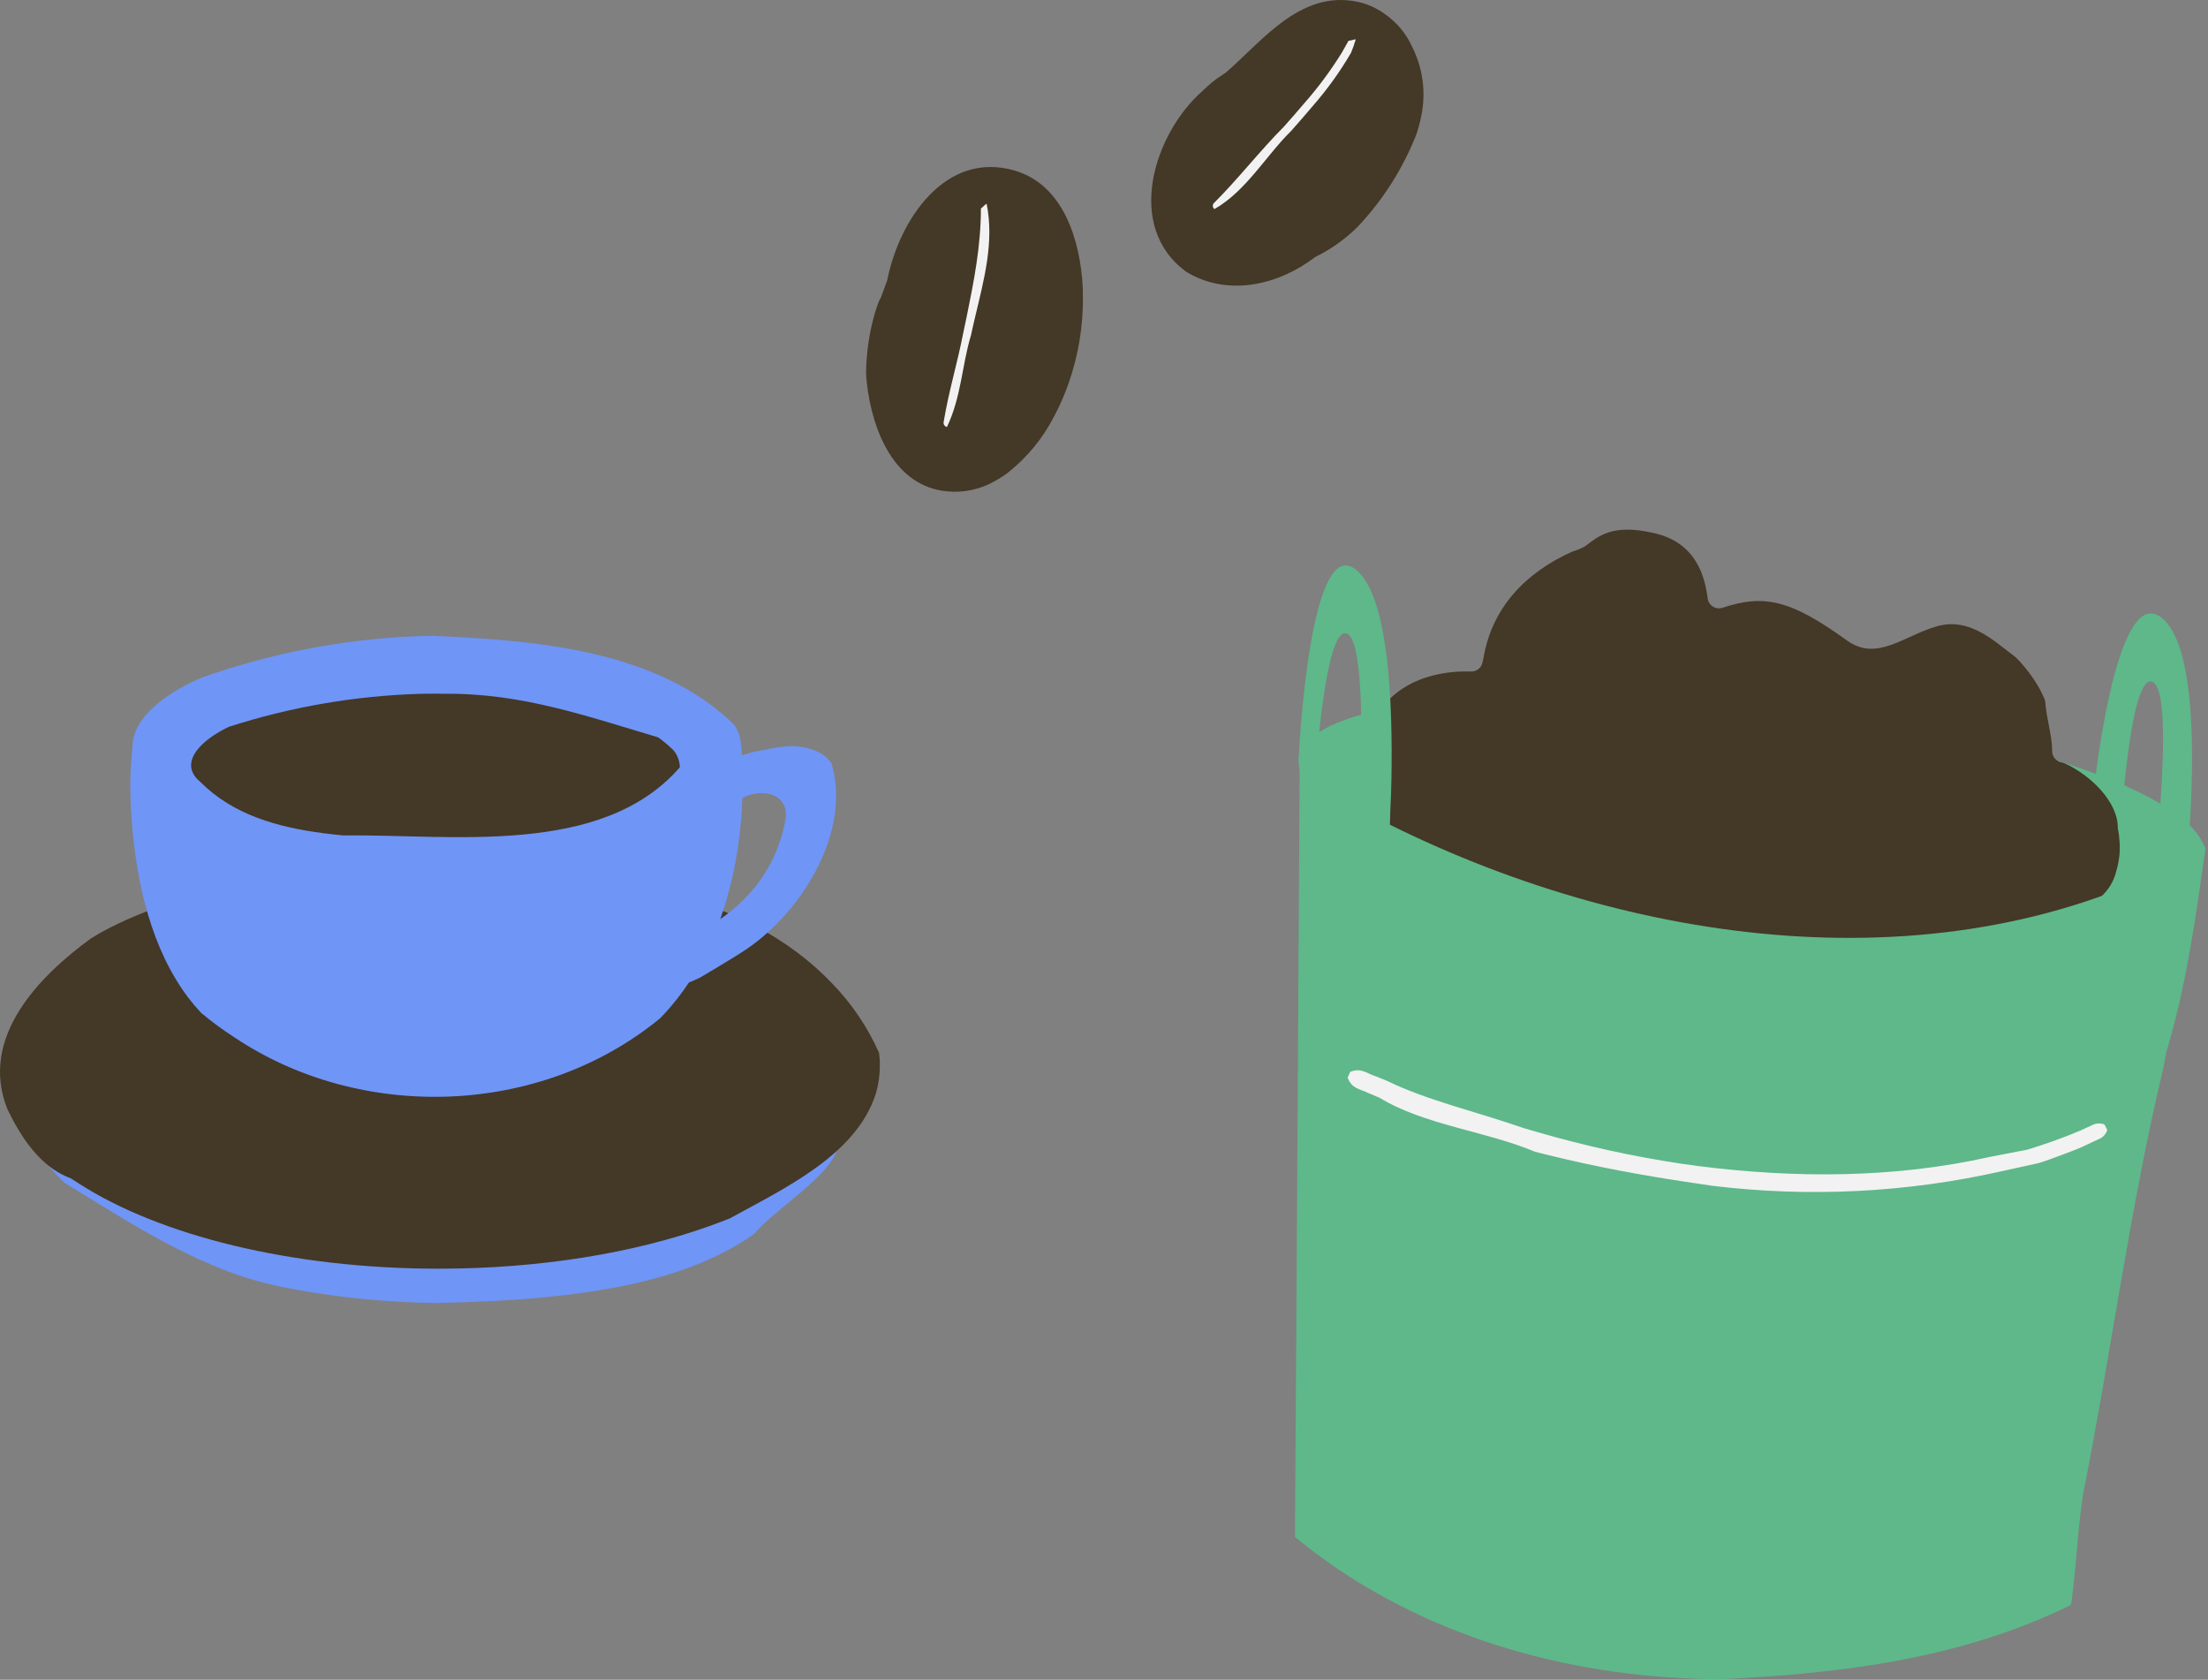 <svg width="468" height="356" viewBox="0 0 468 356" fill="none" xmlns="http://www.w3.org/2000/svg">
<rect x="0" y="0" width="468" height="356" fill="#808080" stroke="none"/>
<g clip-path="url(#clip0_321_569)">
<path d="M443.4 170.92C443.4 170.92 448.29 120.18 459 131.71C469.71 143.24 461.81 198.96 461.81 198.96L455.81 191.82C455.81 191.82 461.38 147.7 456.42 144.6C451.46 141.5 449.42 176.75 449.42 176.75L443.4 170.92Z" fill="#5EB88A"/>
<path d="M7.99 243.88C8.696 245.028 9.491 246.118 10.37 247.14C11.396 248.365 12.484 249.537 13.63 250.65C28.48 259.74 43.48 269.74 60.55 272.9L63.08 273.39C72.804 275.119 82.654 276.045 92.53 276.16C126.59 275.51 144.61 270.96 157.07 263.35C158.07 262.76 158.95 262.16 159.84 261.53C165.48 254.74 182.48 245.74 176.48 238.74C171.08 233.34 163.48 232.98 155.83 233.6C154.55 233.7 153.26 233.83 151.98 233.97C118.48 234.74 83.48 236.74 49.53 240.1C48.2 240.23 46.87 240.38 45.53 240.53L41.59 240.83C35.03 241.34 28.44 241.88 21.75 242.51C20.32 242.64 18.98 242.77 17.75 242.9C11.59 243.5 7.99 243.88 7.99 243.88Z" fill="#6F95F6"/>
<path d="M186.48 225.99C186.482 226.974 186.409 227.957 186.26 228.93C186.119 229.904 185.908 230.866 185.63 231.81C181.48 244.74 166.48 251.74 154.73 258.2C153.243 258.8 151.707 259.38 150.12 259.94C134.31 265.55 114.5 268.88 92.98 268.88C61.55 268.88 33.74 261.77 16.79 250.88C16.18 250.49 15.59 250.09 15.01 249.73C9.48 247.73 5.48 242.73 2.27 236.48C2.01 235.99 1.77 235.48 1.55 235.02C-4.52 219.76 8.48 206.76 19.28 198.88C20.547 198.087 21.853 197.347 23.2 196.66C27.999 194.227 33.023 192.264 38.2 190.8C39.5 190.42 40.82 190.07 42.2 189.73C51.56 186.95 61.2 185.63 70.72 184.73C72.053 184.597 73.413 184.477 74.8 184.37C92.57 181.78 111.57 179.78 128.26 186.29C129.47 186.51 130.66 186.75 131.84 187C133.02 187.25 134.45 187.56 135.73 187.86C149.57 190.78 162.57 195.78 173.19 205.33C174.31 206.33 175.38 207.38 176.42 208.47C180.55 212.732 183.898 217.688 186.31 223.11C186.449 224.063 186.506 225.027 186.48 225.99Z" fill="#443826"/>
<path d="M157.11 158.38C157.095 160.024 156.647 161.635 155.81 163.05C154.819 164.708 153.547 166.18 152.05 167.4C151.183 168.12 150.275 168.787 149.33 169.4C126.48 181.74 100.48 179.74 75.39 180.27L71.32 179.75C57.87 177.94 44.93 174.89 33.56 167.75C32.724 167.075 31.938 166.34 31.21 165.55C29.298 163.641 28.177 161.08 28.07 158.38C28.07 153.58 32.13 149.12 39.07 145.38C40.23 144.76 41.47 144.17 42.78 143.6C57.081 138.537 72.046 135.599 87.2 134.88C88.72 134.82 90.25 134.77 91.77 134.76C113.46 135.7 139.46 137.7 155.67 153.66C156.58 155.068 157.079 156.703 157.11 158.38Z" fill="#6F95F6"/>
<path d="M28.07 158.38C27.656 162.155 27.526 165.955 27.68 169.75C27.73 171.12 27.81 172.58 27.93 174.11C28.93 187.37 32.18 201.2 39.87 211.4C40.734 212.536 41.656 213.627 42.63 214.67C43.77 215.62 44.95 216.54 46.14 217.42C47.33 218.3 48.56 219.13 49.8 219.93C76.48 237.74 114.48 236.74 139.94 215.79C140.7 215.01 141.43 214.22 142.12 213.4C158.23 194.61 157.74 167.61 157.27 160.28C157.19 159.06 157.12 158.38 157.12 158.38C152.48 159.74 147.48 157.74 142.23 158.04L137.91 157.88C135.04 157.77 132.17 157.68 129.32 157.61C127.89 157.61 126.46 157.55 125.04 157.53C123.62 157.51 122.19 157.53 120.76 157.53C119.33 157.53 117.92 157.53 116.5 157.53C110.82 157.6 105.16 157.85 99.5 158.4H96.05C77.48 156.76 57.48 158.76 38.95 158.4H28.07V158.38Z" fill="#6F95F6"/>
<path d="M156.48 169.68C160.48 166.74 167.48 167.74 166.48 173.74C164.48 184.74 157.48 192.74 148.23 197.4C147.01 198.18 145.97 198.89 145.1 199.56C135.54 206.93 146.01 208.24 146.01 208.24C146.01 208.24 146.87 207.9 148.3 207.24C150.6 205.87 152.88 204.53 155.11 203.15C156.23 202.46 157.33 201.76 158.41 201.04C170.48 192.74 180.48 175.74 176.22 161.74C175.479 160.718 174.501 159.891 173.37 159.33C171.002 158.266 168.38 157.898 165.81 158.27C164.462 158.417 163.126 158.654 161.81 158.98C156.5 159.73 148.5 162.73 151.81 169.68C152.62 170.23 154.07 170.34 156.48 169.68Z" fill="#6F95F6"/>
<path d="M144.1 162.61C127.48 181.74 95.48 176.74 72.76 177.06C71.36 176.92 69.97 176.77 68.58 176.59C58.86 175.32 49.48 172.74 42.48 165.74C38.48 162.41 41.15 158.63 45.24 155.88C46.282 155.191 47.372 154.576 48.5 154.04C61.713 149.783 75.464 147.426 89.34 147.04C90.88 147.04 92.43 146.98 93.98 147.04C110.48 146.82 124.48 151.82 139.49 156.27C140.662 157.107 141.766 158.037 142.79 159.05C143.6 160.064 144.06 161.313 144.1 162.61Z" fill="#443826"/>
<path d="M186.32 63.79C186.02 64.56 185.74 65.36 185.49 66.17C184.291 70.272 183.645 74.516 183.57 78.79C183.57 79.63 183.65 80.46 183.74 81.28C184.91 91.41 189.63 103.08 200.68 104.13C204.147 104.486 207.639 103.763 210.68 102.06C211.681 101.517 212.644 100.906 213.56 100.23C217.681 96.993 221.049 92.899 223.43 88.23C223.8 87.54 224.16 86.83 224.5 86.1C225.559 83.851 226.455 81.528 227.18 79.15C227.63 77.66 228.02 76.15 228.36 74.57C228.7 72.99 228.95 71.44 229.14 69.9C229.33 68.36 229.45 66.84 229.5 65.34C229.55 63.84 229.5 62.34 229.5 60.94C228.98 51.06 225.5 39.25 215.13 36.17C200.39 31.81 190.59 46.61 188.05 59.4C187.62 60.63 187.17 61.85 186.74 63L186.32 63.79Z" fill="#443826"/>
<path d="M200.71 90.5C203.77 84.1 203.9 77.29 205.81 71.04C206.08 69.74 206.39 68.43 206.7 67.12C208.57 59.25 210.76 51.24 209.12 43.17C208.77 43.33 208.25 44.01 207.91 44.17C207.91 52.08 206.45 59.5 204.91 67.04C204.64 68.3 204.38 69.56 204.11 70.83C202.93 76.93 201.11 82.83 200.01 89.44C199.968 89.673 200.017 89.913 200.148 90.11C200.278 90.308 200.479 90.447 200.71 90.5Z" fill="#F2F2F2"/>
<path d="M259.08 15.89C258.32 16.362 257.592 16.883 256.9 17.45C256.21 18.02 255.55 18.62 254.9 19.26C244.67 28.2 238.18 48.08 251.55 57.68C260.48 63 271.17 60.3 278.78 54.46C280.036 53.848 281.252 53.156 282.42 52.39C283.566 51.641 284.664 50.823 285.71 49.94C286.4 49.36 287.07 48.75 287.71 48.12C293.1 42.433 297.344 35.762 300.21 28.47C300.619 27.255 300.953 26.016 301.21 24.76C302.323 19.621 301.594 14.255 299.15 9.6C298.757 8.749 298.289 7.936 297.75 7.17C297.195 6.369 296.565 5.623 295.87 4.94C294.85 3.926 293.716 3.033 292.49 2.28C291.361 1.593 290.152 1.049 288.89 0.66C276.21 -2.82 267.94 8.31 259.89 15.33L259.08 15.89Z" fill="#443826"/>
<path d="M257.41 44.31C264.13 40.49 268.46 32.83 273.64 27.78L275.94 25.16C276.7 24.28 277.46 23.4 278.21 22.51C281.284 19.007 284.013 15.216 286.36 11.19C286.747 10.26 287.08 9.308 287.36 8.34C286.98 8.34 286.21 8.66 285.83 8.64C285.37 9.51 284.83 10.36 284.39 11.19C282.054 14.951 279.412 18.514 276.49 21.84L274.33 24.35L272.14 26.84C267.14 31.84 262.2 38.2 257.25 43.08C257.178 43.17 257.124 43.274 257.093 43.386C257.062 43.498 257.053 43.614 257.068 43.729C257.083 43.844 257.121 43.955 257.18 44.054C257.239 44.154 257.317 44.241 257.41 44.31Z" fill="#F2F2F2"/>
<path d="M466.87 178.6C466.186 177.255 465.276 176.037 464.18 175C455.18 166.11 429.18 157.38 396.11 152.26L393.11 151.8C390.683 151.133 388.213 150.54 385.7 150.02C384.453 149.76 383.193 149.52 381.92 149.3C370.51 145.74 358.51 147.74 346.42 147.61L343.12 147.5C304.87 146.31 276.27 150.71 275.28 161C274.88 165.12 278.95 169.68 286.39 174.15C287.45 174.79 288.58 175.42 289.8 176.05C319.48 188.74 352.48 196.74 385.48 197.74C411.48 198.74 449.35 202.32 467.48 179.74C467.48 179.74 467.48 179.79 466.87 178.6Z" fill="#5EB88A"/>
<path d="M434.97 159.11C434.97 156.04 433.73 152.11 433.52 148.9C433.506 148.628 433.445 148.361 433.34 148.11C433.04 147.41 432.7 146.72 432.34 146.04C431.421 144.395 430.353 142.839 429.15 141.39C428.58 140.691 427.973 140.023 427.33 139.39C427.245 139.308 427.154 139.231 427.06 139.16C422.39 135.65 417.42 130.77 410.49 132.75C403.56 134.73 397.83 140.31 391.49 135.75C379.69 127.25 374.1 125.82 365.1 128.81C364.761 128.922 364.401 128.958 364.047 128.914C363.692 128.87 363.352 128.748 363.051 128.556C362.75 128.365 362.494 128.109 362.304 127.807C362.113 127.505 361.993 127.164 361.95 126.81C361.4 122.56 359.72 114.92 350.41 112.95C341.7 110.95 338.8 113.65 335.95 115.79C335.099 116.256 334.201 116.628 333.27 116.9C323.62 121.21 316.27 128.55 314.44 139.45C314.36 139.76 314.28 140.08 314.21 140.45C314.089 140.995 313.78 141.481 313.338 141.822C312.896 142.164 312.348 142.34 311.79 142.32C300.73 141.94 289.79 147.47 289.79 160.45C289.714 161.294 289.687 162.142 289.71 162.99C289.798 165.246 290.278 167.469 291.13 169.56C291.528 170.55 292.014 171.504 292.58 172.41C292.631 172.494 292.688 172.574 292.75 172.65C295.815 176.939 300.294 180.009 305.4 181.32C305.961 181.466 306.453 181.806 306.788 182.28C307.123 182.754 307.279 183.332 307.23 183.91C306.53 193.29 313.23 202.91 322.23 205.26C323.54 205.716 324.876 206.097 326.23 206.4C327.649 206.707 329.085 206.931 330.53 207.07C339.12 207.9 347.04 205.65 352.35 201.5C353.223 200.825 354.04 200.079 354.79 199.27C355.026 199.006 355.316 198.797 355.642 198.657C355.967 198.518 356.319 198.452 356.673 198.464C357.027 198.475 357.374 198.564 357.689 198.724C358.005 198.884 358.282 199.111 358.5 199.39L358.9 199.89C359.71 200.871 360.592 201.791 361.54 202.64C364.441 205.236 367.916 207.107 371.68 208.1C372.919 208.433 374.183 208.664 375.46 208.79C375.586 208.8 375.714 208.8 375.84 208.79C379.62 208.7 385.47 206.79 388.42 207.79C402.42 213.79 419.42 209.79 430.42 198.79C433.42 194.79 446.42 193.79 448.56 184.61C448.896 183.464 449.124 182.289 449.24 181.1C449.315 180.145 449.315 179.185 449.24 178.23C449.191 177.302 449.071 176.379 448.88 175.47C448.95 170.02 443.17 164.3 437.63 161.78C437.421 161.682 437.198 161.614 436.97 161.58C436.395 161.479 435.875 161.173 435.507 160.719C435.14 160.265 434.949 159.694 434.97 159.11Z" fill="#443826"/>
<path d="M294.6 174.79C294.66 172.53 294.73 170.27 294.85 168.06C294.85 167.16 294.9 166.24 294.92 165.31C295.23 148.58 294.27 128.03 288.25 121.54C277.54 110 275.25 161 275.25 161L275.48 161.74C275.43 168.07 274.63 307.4 274.48 324.1C274.48 325.17 274.48 325.74 274.48 325.74C298.23 345.33 328.68 354.74 359.54 355.8C361.17 355.86 362.79 355.9 364.42 355.91C389.48 354.74 415.48 351.74 438.93 340.15C438.93 340.15 439.01 339.74 439.14 338.98C439.98 332.58 440.29 326.27 441.05 320.15C441.2 318.93 441.37 317.71 441.56 316.5C447.48 286.74 451.48 255.74 458.56 226.23C458.77 225.15 458.97 224.07 459.16 223.01C463.48 208.74 465.48 193.74 467.48 179.74C415.3 209.74 348.18 201.37 294.6 174.79ZM278.8 164.39C279.35 156.74 281.49 131.79 285.69 134.39C288.99 136.46 288.78 156.86 288.27 170.24C288.27 170.62 288.27 170.99 288.22 171.36C287.28 170.75 286.34 170.14 285.44 169.5C283.09 167.9 280.88 166.17 278.8 164.39Z" fill="#5EB88A"/>
<path d="M286.16 227.19C288.45 226.19 289.74 227.52 291.38 228.03L293.78 228.98C302.44 233.22 312.72 235.53 323.06 239.12C324.06 239.42 325.06 239.7 326.06 239.99C335.905 242.843 345.927 245.048 356.06 246.59C357.33 246.78 358.61 246.95 359.88 247.12C380.49 249.74 401.49 249.74 421.82 245.18L425.74 244.42C427.05 244.16 428.34 243.91 429.64 243.67C430.64 243.38 431.57 243.08 432.52 242.76C435.387 241.82 438.213 240.76 441 239.58L443.32 238.52C443.732 238.281 444.192 238.139 444.667 238.104C445.142 238.07 445.618 238.144 446.06 238.32L446.65 239.48C446.504 239.942 446.253 240.362 445.917 240.709C445.58 241.056 445.167 241.321 444.71 241.48L442.33 242.6C440.76 243.4 439.1 243.96 437.47 244.6C436.58 244.94 435.68 245.26 434.78 245.6C433.88 245.94 432.97 246.22 432.06 246.51L428.12 247.38L424.12 248.26C404.078 252.763 383.412 253.798 363.02 251.32L358.62 250.67C348.32 249.15 338.15 247.27 328.19 244.81C327.243 244.583 326.293 244.343 325.34 244.09C314.92 239.71 301.91 238.46 292.34 232.62L289.93 231.62C288.38 230.81 286.49 230.78 285.64 228.39L286.18 227.2L286.16 227.19Z" fill="#F2F2F2"/>
</g>
<defs>
<clipPath id="clip0_321_569">
<rect width="467.48" height="355.91" fill="white"/>
</clipPath>
</defs>
</svg>
